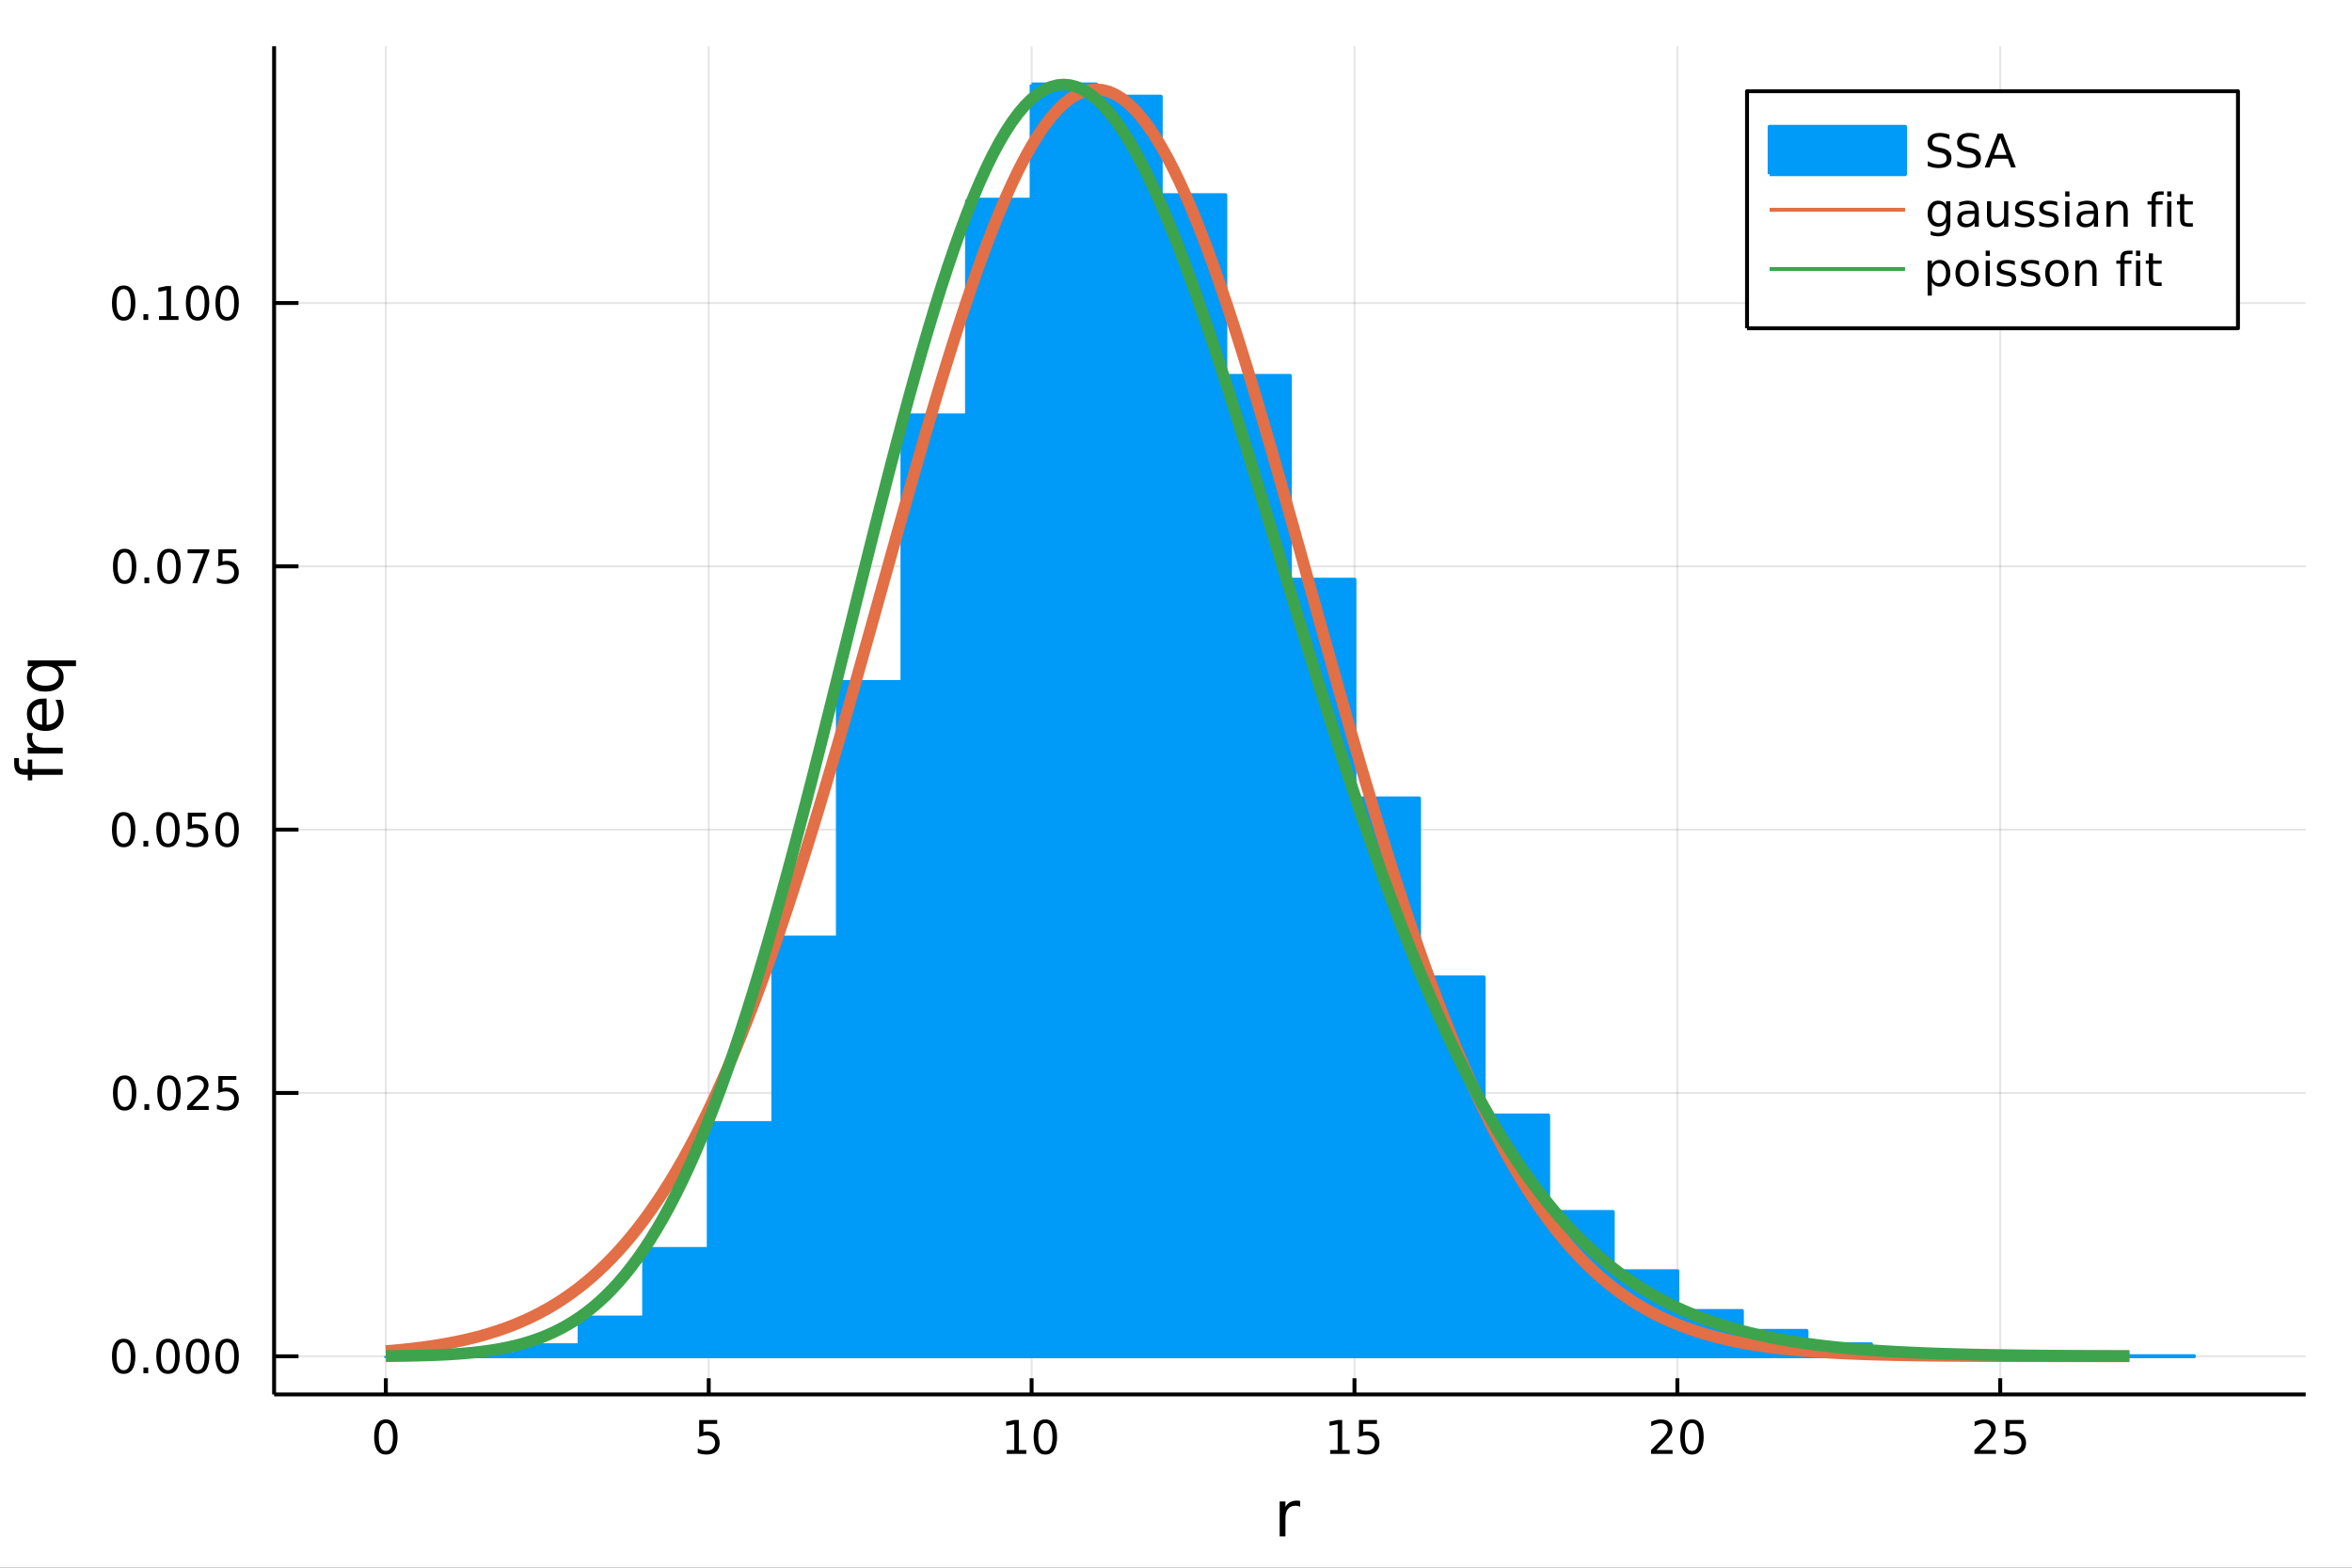 <?xml version="1.0" encoding="utf-8"?>
<svg xmlns="http://www.w3.org/2000/svg" xmlns:xlink="http://www.w3.org/1999/xlink" width="600" height="400" viewBox="0 0 2400 1600">
<rect x="0" y="0" width="2400" height="1600" fill="#333333" stroke="none"/>
<defs>
  <clipPath id="clip460">
    <rect x="0" y="0" width="2400" height="1600"/>
  </clipPath>
</defs>
<path clip-path="url(#clip460)" d="
M0 1600 L2400 1600 L2400 0 L0 0  Z
  " fill="#ffffff" fill-rule="evenodd" fill-opacity="1"/>
<defs>
  <clipPath id="clip461">
    <rect x="480" y="0" width="1681" height="1600"/>
  </clipPath>
</defs>
<path clip-path="url(#clip460)" d="
M279.704 1423.18 L2352.76 1423.18 L2352.76 47.244 L279.704 47.244  Z
  " fill="#ffffff" fill-rule="evenodd" fill-opacity="1"/>
<defs>
  <clipPath id="clip462">
    <rect x="279" y="47" width="2074" height="1377"/>
  </clipPath>
</defs>
<polyline clip-path="url(#clip462)" style="stroke:#000000; stroke-linecap:butt; stroke-linejoin:round; stroke-width:2; stroke-opacity:0.1; fill:none" points="
  393.725,1423.18 393.725,47.244 
  "/>
<polyline clip-path="url(#clip462)" style="stroke:#000000; stroke-linecap:butt; stroke-linejoin:round; stroke-width:2; stroke-opacity:0.1; fill:none" points="
  723.191,1423.18 723.191,47.244 
  "/>
<polyline clip-path="url(#clip462)" style="stroke:#000000; stroke-linecap:butt; stroke-linejoin:round; stroke-width:2; stroke-opacity:0.1; fill:none" points="
  1052.66,1423.18 1052.66,47.244 
  "/>
<polyline clip-path="url(#clip462)" style="stroke:#000000; stroke-linecap:butt; stroke-linejoin:round; stroke-width:2; stroke-opacity:0.1; fill:none" points="
  1382.12,1423.18 1382.12,47.244 
  "/>
<polyline clip-path="url(#clip462)" style="stroke:#000000; stroke-linecap:butt; stroke-linejoin:round; stroke-width:2; stroke-opacity:0.1; fill:none" points="
  1711.59,1423.18 1711.59,47.244 
  "/>
<polyline clip-path="url(#clip462)" style="stroke:#000000; stroke-linecap:butt; stroke-linejoin:round; stroke-width:2; stroke-opacity:0.1; fill:none" points="
  2041.05,1423.18 2041.05,47.244 
  "/>
<polyline clip-path="url(#clip460)" style="stroke:#000000; stroke-linecap:butt; stroke-linejoin:round; stroke-width:4; stroke-opacity:1; fill:none" points="
  279.704,1423.18 2352.76,1423.18 
  "/>
<polyline clip-path="url(#clip460)" style="stroke:#000000; stroke-linecap:butt; stroke-linejoin:round; stroke-width:4; stroke-opacity:1; fill:none" points="
  393.725,1423.18 393.725,1406.67 
  "/>
<polyline clip-path="url(#clip460)" style="stroke:#000000; stroke-linecap:butt; stroke-linejoin:round; stroke-width:4; stroke-opacity:1; fill:none" points="
  723.191,1423.18 723.191,1406.67 
  "/>
<polyline clip-path="url(#clip460)" style="stroke:#000000; stroke-linecap:butt; stroke-linejoin:round; stroke-width:4; stroke-opacity:1; fill:none" points="
  1052.66,1423.18 1052.66,1406.67 
  "/>
<polyline clip-path="url(#clip460)" style="stroke:#000000; stroke-linecap:butt; stroke-linejoin:round; stroke-width:4; stroke-opacity:1; fill:none" points="
  1382.12,1423.18 1382.12,1406.67 
  "/>
<polyline clip-path="url(#clip460)" style="stroke:#000000; stroke-linecap:butt; stroke-linejoin:round; stroke-width:4; stroke-opacity:1; fill:none" points="
  1711.59,1423.18 1711.59,1406.67 
  "/>
<polyline clip-path="url(#clip460)" style="stroke:#000000; stroke-linecap:butt; stroke-linejoin:round; stroke-width:4; stroke-opacity:1; fill:none" points="
  2041.05,1423.18 2041.05,1406.67 
  "/>
<path clip-path="url(#clip460)" d="M393.725 1452.37 Q390.114 1452.37 388.286 1455.94 Q386.48 1459.48 386.48 1466.61 Q386.48 1473.71 388.286 1477.28 Q390.114 1480.82 393.725 1480.82 Q397.36 1480.82 399.165 1477.28 Q400.994 1473.71 400.994 1466.61 Q400.994 1459.48 399.165 1455.94 Q397.36 1452.37 393.725 1452.37 M393.725 1448.67 Q399.536 1448.67 402.591 1453.27 Q405.67 1457.86 405.67 1466.61 Q405.67 1475.33 402.591 1479.94 Q399.536 1484.52 393.725 1484.52 Q387.915 1484.52 384.837 1479.94 Q381.781 1475.33 381.781 1466.61 Q381.781 1457.86 384.837 1453.27 Q387.915 1448.67 393.725 1448.67 Z" fill="#000000" fill-rule="evenodd" fill-opacity="1" /><path clip-path="url(#clip460)" d="M713.469 1449.29 L731.826 1449.29 L731.826 1453.23 L717.752 1453.23 L717.752 1461.7 Q718.77 1461.35 719.789 1461.19 Q720.807 1461 721.826 1461 Q727.613 1461 730.992 1464.18 Q734.372 1467.35 734.372 1472.76 Q734.372 1478.34 730.9 1481.44 Q727.427 1484.52 721.108 1484.52 Q718.932 1484.52 716.664 1484.15 Q714.418 1483.78 712.011 1483.04 L712.011 1478.34 Q714.094 1479.48 716.316 1480.03 Q718.539 1480.59 721.015 1480.59 Q725.02 1480.59 727.358 1478.48 Q729.696 1476.38 729.696 1472.76 Q729.696 1469.15 727.358 1467.05 Q725.02 1464.94 721.015 1464.94 Q719.14 1464.94 717.265 1465.36 Q715.414 1465.77 713.469 1466.65 L713.469 1449.29 Z" fill="#000000" fill-rule="evenodd" fill-opacity="1" /><path clip-path="url(#clip460)" d="M1027.34 1479.92 L1034.98 1479.92 L1034.98 1453.55 L1026.67 1455.22 L1026.67 1450.96 L1034.94 1449.29 L1039.61 1449.29 L1039.61 1479.92 L1047.25 1479.92 L1047.25 1483.85 L1027.34 1483.85 L1027.34 1479.92 Z" fill="#000000" fill-rule="evenodd" fill-opacity="1" /><path clip-path="url(#clip460)" d="M1066.7 1452.37 Q1063.09 1452.37 1061.26 1455.94 Q1059.45 1459.48 1059.45 1466.61 Q1059.45 1473.71 1061.26 1477.28 Q1063.09 1480.82 1066.7 1480.82 Q1070.33 1480.82 1072.14 1477.28 Q1073.96 1473.71 1073.96 1466.61 Q1073.96 1459.48 1072.14 1455.94 Q1070.33 1452.37 1066.7 1452.37 M1066.7 1448.67 Q1072.51 1448.67 1075.56 1453.27 Q1078.64 1457.86 1078.64 1466.61 Q1078.64 1475.33 1075.56 1479.94 Q1072.51 1484.52 1066.7 1484.52 Q1060.89 1484.52 1057.81 1479.94 Q1054.75 1475.33 1054.75 1466.61 Q1054.75 1457.86 1057.81 1453.27 Q1060.89 1448.67 1066.7 1448.67 Z" fill="#000000" fill-rule="evenodd" fill-opacity="1" /><path clip-path="url(#clip460)" d="M1357.31 1479.92 L1364.95 1479.92 L1364.95 1453.55 L1356.64 1455.22 L1356.64 1450.96 L1364.9 1449.29 L1369.58 1449.29 L1369.58 1479.92 L1377.22 1479.92 L1377.22 1483.85 L1357.31 1483.85 L1357.31 1479.92 Z" fill="#000000" fill-rule="evenodd" fill-opacity="1" /><path clip-path="url(#clip460)" d="M1386.71 1449.29 L1405.06 1449.29 L1405.06 1453.23 L1390.99 1453.23 L1390.99 1461.7 Q1392.01 1461.35 1393.03 1461.19 Q1394.04 1461 1395.06 1461 Q1400.85 1461 1404.23 1464.18 Q1407.61 1467.35 1407.61 1472.76 Q1407.61 1478.34 1404.14 1481.44 Q1400.66 1484.52 1394.35 1484.52 Q1392.17 1484.52 1389.9 1484.15 Q1387.66 1483.78 1385.25 1483.04 L1385.25 1478.34 Q1387.33 1479.48 1389.55 1480.03 Q1391.78 1480.59 1394.25 1480.59 Q1398.26 1480.59 1400.6 1478.48 Q1402.93 1476.38 1402.93 1472.76 Q1402.93 1469.15 1400.6 1467.05 Q1398.26 1464.94 1394.25 1464.94 Q1392.38 1464.94 1390.5 1465.36 Q1388.65 1465.77 1386.71 1466.65 L1386.71 1449.29 Z" fill="#000000" fill-rule="evenodd" fill-opacity="1" /><path clip-path="url(#clip460)" d="M1690.36 1479.92 L1706.68 1479.92 L1706.68 1483.85 L1684.74 1483.85 L1684.74 1479.92 Q1687.4 1477.16 1691.98 1472.53 Q1696.59 1467.88 1697.77 1466.54 Q1700.01 1464.01 1700.89 1462.28 Q1701.8 1460.52 1701.8 1458.83 Q1701.8 1456.07 1699.85 1454.34 Q1697.93 1452.6 1694.83 1452.6 Q1692.63 1452.6 1690.18 1453.37 Q1687.75 1454.13 1684.97 1455.68 L1684.97 1450.96 Q1687.79 1449.82 1690.25 1449.25 Q1692.7 1448.67 1694.74 1448.67 Q1700.11 1448.67 1703.3 1451.35 Q1706.5 1454.04 1706.5 1458.53 Q1706.5 1460.66 1705.69 1462.58 Q1704.9 1464.48 1702.79 1467.07 Q1702.21 1467.74 1699.11 1470.96 Q1696.01 1474.15 1690.36 1479.92 Z" fill="#000000" fill-rule="evenodd" fill-opacity="1" /><path clip-path="url(#clip460)" d="M1726.5 1452.37 Q1722.89 1452.37 1721.06 1455.94 Q1719.25 1459.48 1719.25 1466.61 Q1719.25 1473.71 1721.06 1477.28 Q1722.89 1480.82 1726.5 1480.82 Q1730.13 1480.82 1731.94 1477.28 Q1733.76 1473.71 1733.76 1466.61 Q1733.76 1459.48 1731.94 1455.94 Q1730.13 1452.37 1726.5 1452.37 M1726.5 1448.67 Q1732.31 1448.67 1735.36 1453.27 Q1738.44 1457.86 1738.44 1466.61 Q1738.44 1475.33 1735.36 1479.94 Q1732.31 1484.52 1726.5 1484.52 Q1720.69 1484.52 1717.61 1479.94 Q1714.55 1475.33 1714.55 1466.61 Q1714.55 1457.86 1717.61 1453.27 Q1720.69 1448.67 1726.5 1448.67 Z" fill="#000000" fill-rule="evenodd" fill-opacity="1" /><path clip-path="url(#clip460)" d="M2020.33 1479.92 L2036.65 1479.92 L2036.65 1483.85 L2014.7 1483.85 L2014.7 1479.92 Q2017.36 1477.16 2021.95 1472.53 Q2026.55 1467.88 2027.73 1466.54 Q2029.98 1464.01 2030.86 1462.28 Q2031.76 1460.52 2031.76 1458.83 Q2031.76 1456.07 2029.82 1454.34 Q2027.9 1452.6 2024.79 1452.6 Q2022.59 1452.6 2020.14 1453.37 Q2017.71 1454.13 2014.93 1455.68 L2014.93 1450.96 Q2017.76 1449.82 2020.21 1449.25 Q2022.66 1448.67 2024.7 1448.67 Q2030.07 1448.67 2033.27 1451.35 Q2036.46 1454.04 2036.46 1458.53 Q2036.46 1460.66 2035.65 1462.58 Q2034.86 1464.48 2032.76 1467.07 Q2032.18 1467.74 2029.08 1470.96 Q2025.97 1474.15 2020.33 1479.92 Z" fill="#000000" fill-rule="evenodd" fill-opacity="1" /><path clip-path="url(#clip460)" d="M2046.51 1449.29 L2064.86 1449.29 L2064.86 1453.23 L2050.79 1453.23 L2050.79 1461.7 Q2051.81 1461.35 2052.83 1461.19 Q2053.84 1461 2054.86 1461 Q2060.65 1461 2064.03 1464.18 Q2067.41 1467.35 2067.41 1472.76 Q2067.41 1478.34 2063.94 1481.44 Q2060.46 1484.52 2054.15 1484.52 Q2051.97 1484.52 2049.7 1484.15 Q2047.46 1483.78 2045.05 1483.04 L2045.05 1478.34 Q2047.13 1479.48 2049.35 1480.03 Q2051.58 1480.59 2054.05 1480.59 Q2058.06 1480.59 2060.4 1478.48 Q2062.73 1476.38 2062.73 1472.76 Q2062.73 1469.15 2060.4 1467.05 Q2058.06 1464.94 2054.05 1464.94 Q2052.18 1464.94 2050.3 1465.36 Q2048.45 1465.77 2046.51 1466.65 L2046.51 1449.29 Z" fill="#000000" fill-rule="evenodd" fill-opacity="1" /><path clip-path="url(#clip460)" d="M1326.67 1537.87 Q1325.68 1537.3 1324.51 1537.04 Q1323.36 1536.76 1321.96 1536.76 Q1316.99 1536.76 1314.32 1540 Q1311.68 1543.22 1311.68 1549.27 L1311.68 1568.04 L1305.79 1568.04 L1305.79 1532.4 L1311.68 1532.4 L1311.68 1537.93 Q1313.52 1534.69 1316.48 1533.13 Q1319.44 1531.54 1323.68 1531.54 Q1324.28 1531.54 1325.01 1531.63 Q1325.75 1531.7 1326.64 1531.85 L1326.67 1537.87 Z" fill="#000000" fill-rule="evenodd" fill-opacity="1" /><polyline clip-path="url(#clip462)" style="stroke:#000000; stroke-linecap:butt; stroke-linejoin:round; stroke-width:2; stroke-opacity:0.1; fill:none" points="
  279.704,1384.24 2352.76,1384.24 
  "/>
<polyline clip-path="url(#clip462)" style="stroke:#000000; stroke-linecap:butt; stroke-linejoin:round; stroke-width:2; stroke-opacity:0.1; fill:none" points="
  279.704,1115.49 2352.76,1115.49 
  "/>
<polyline clip-path="url(#clip462)" style="stroke:#000000; stroke-linecap:butt; stroke-linejoin:round; stroke-width:2; stroke-opacity:0.1; fill:none" points="
  279.704,846.751 2352.76,846.751 
  "/>
<polyline clip-path="url(#clip462)" style="stroke:#000000; stroke-linecap:butt; stroke-linejoin:round; stroke-width:2; stroke-opacity:0.1; fill:none" points="
  279.704,578.008 2352.76,578.008 
  "/>
<polyline clip-path="url(#clip462)" style="stroke:#000000; stroke-linecap:butt; stroke-linejoin:round; stroke-width:2; stroke-opacity:0.1; fill:none" points="
  279.704,309.264 2352.76,309.264 
  "/>
<polyline clip-path="url(#clip460)" style="stroke:#000000; stroke-linecap:butt; stroke-linejoin:round; stroke-width:4; stroke-opacity:1; fill:none" points="
  279.704,1423.18 279.704,47.244 
  "/>
<polyline clip-path="url(#clip460)" style="stroke:#000000; stroke-linecap:butt; stroke-linejoin:round; stroke-width:4; stroke-opacity:1; fill:none" points="
  279.704,1384.24 304.581,1384.24 
  "/>
<polyline clip-path="url(#clip460)" style="stroke:#000000; stroke-linecap:butt; stroke-linejoin:round; stroke-width:4; stroke-opacity:1; fill:none" points="
  279.704,1115.49 304.581,1115.49 
  "/>
<polyline clip-path="url(#clip460)" style="stroke:#000000; stroke-linecap:butt; stroke-linejoin:round; stroke-width:4; stroke-opacity:1; fill:none" points="
  279.704,846.751 304.581,846.751 
  "/>
<polyline clip-path="url(#clip460)" style="stroke:#000000; stroke-linecap:butt; stroke-linejoin:round; stroke-width:4; stroke-opacity:1; fill:none" points="
  279.704,578.008 304.581,578.008 
  "/>
<polyline clip-path="url(#clip460)" style="stroke:#000000; stroke-linecap:butt; stroke-linejoin:round; stroke-width:4; stroke-opacity:1; fill:none" points="
  279.704,309.264 304.581,309.264 
  "/>
<path clip-path="url(#clip460)" d="M126.205 1370.04 Q122.593 1370.04 120.765 1373.6 Q118.959 1377.14 118.959 1384.27 Q118.959 1391.38 120.765 1394.94 Q122.593 1398.49 126.205 1398.49 Q129.839 1398.49 131.644 1394.94 Q133.473 1391.38 133.473 1384.27 Q133.473 1377.14 131.644 1373.6 Q129.839 1370.04 126.205 1370.04 M126.205 1366.33 Q132.015 1366.33 135.07 1370.94 Q138.149 1375.52 138.149 1384.27 Q138.149 1393 135.07 1397.61 Q132.015 1402.19 126.205 1402.19 Q120.394 1402.19 117.316 1397.61 Q114.26 1393 114.26 1384.27 Q114.26 1375.52 117.316 1370.94 Q120.394 1366.33 126.205 1366.33 Z" fill="#000000" fill-rule="evenodd" fill-opacity="1" /><path clip-path="url(#clip460)" d="M146.366 1395.64 L151.251 1395.64 L151.251 1401.52 L146.366 1401.52 L146.366 1395.64 Z" fill="#000000" fill-rule="evenodd" fill-opacity="1" /><path clip-path="url(#clip460)" d="M171.436 1370.04 Q167.825 1370.04 165.996 1373.6 Q164.19 1377.14 164.19 1384.27 Q164.19 1391.38 165.996 1394.94 Q167.825 1398.49 171.436 1398.49 Q175.07 1398.49 176.876 1394.94 Q178.704 1391.38 178.704 1384.27 Q178.704 1377.14 176.876 1373.6 Q175.07 1370.04 171.436 1370.04 M171.436 1366.33 Q177.246 1366.33 180.301 1370.94 Q183.38 1375.52 183.38 1384.27 Q183.38 1393 180.301 1397.61 Q177.246 1402.19 171.436 1402.19 Q165.626 1402.19 162.547 1397.61 Q159.491 1393 159.491 1384.27 Q159.491 1375.52 162.547 1370.94 Q165.626 1366.33 171.436 1366.33 Z" fill="#000000" fill-rule="evenodd" fill-opacity="1" /><path clip-path="url(#clip460)" d="M201.598 1370.04 Q197.987 1370.04 196.158 1373.6 Q194.352 1377.14 194.352 1384.27 Q194.352 1391.38 196.158 1394.94 Q197.987 1398.49 201.598 1398.49 Q205.232 1398.49 207.037 1394.94 Q208.866 1391.38 208.866 1384.27 Q208.866 1377.14 207.037 1373.6 Q205.232 1370.04 201.598 1370.04 M201.598 1366.33 Q207.408 1366.33 210.463 1370.94 Q213.542 1375.52 213.542 1384.27 Q213.542 1393 210.463 1397.61 Q207.408 1402.19 201.598 1402.19 Q195.787 1402.19 192.709 1397.61 Q189.653 1393 189.653 1384.27 Q189.653 1375.52 192.709 1370.94 Q195.787 1366.33 201.598 1366.33 Z" fill="#000000" fill-rule="evenodd" fill-opacity="1" /><path clip-path="url(#clip460)" d="M231.76 1370.04 Q228.148 1370.04 226.32 1373.6 Q224.514 1377.14 224.514 1384.27 Q224.514 1391.38 226.32 1394.94 Q228.148 1398.49 231.76 1398.49 Q235.394 1398.49 237.199 1394.94 Q239.028 1391.38 239.028 1384.27 Q239.028 1377.14 237.199 1373.6 Q235.394 1370.04 231.76 1370.04 M231.76 1366.33 Q237.57 1366.33 240.625 1370.94 Q243.704 1375.52 243.704 1384.27 Q243.704 1393 240.625 1397.61 Q237.57 1402.19 231.76 1402.19 Q225.949 1402.19 222.871 1397.61 Q219.815 1393 219.815 1384.27 Q219.815 1375.52 222.871 1370.94 Q225.949 1366.33 231.76 1366.33 Z" fill="#000000" fill-rule="evenodd" fill-opacity="1" /><path clip-path="url(#clip460)" d="M127.2 1101.29 Q123.589 1101.29 121.76 1104.86 Q119.955 1108.4 119.955 1115.53 Q119.955 1122.64 121.76 1126.2 Q123.589 1129.74 127.2 1129.74 Q130.834 1129.74 132.64 1126.2 Q134.468 1122.64 134.468 1115.53 Q134.468 1108.4 132.64 1104.86 Q130.834 1101.29 127.2 1101.29 M127.2 1097.59 Q133.01 1097.59 136.066 1102.2 Q139.144 1106.78 139.144 1115.53 Q139.144 1124.26 136.066 1128.86 Q133.01 1133.45 127.2 1133.45 Q121.39 1133.45 118.311 1128.86 Q115.256 1124.26 115.256 1115.53 Q115.256 1106.78 118.311 1102.2 Q121.39 1097.59 127.2 1097.59 Z" fill="#000000" fill-rule="evenodd" fill-opacity="1" /><path clip-path="url(#clip460)" d="M147.362 1126.9 L152.246 1126.9 L152.246 1132.77 L147.362 1132.77 L147.362 1126.9 Z" fill="#000000" fill-rule="evenodd" fill-opacity="1" /><path clip-path="url(#clip460)" d="M172.431 1101.29 Q168.82 1101.29 166.991 1104.86 Q165.186 1108.4 165.186 1115.53 Q165.186 1122.64 166.991 1126.2 Q168.82 1129.74 172.431 1129.74 Q176.065 1129.74 177.871 1126.2 Q179.7 1122.64 179.7 1115.53 Q179.7 1108.4 177.871 1104.86 Q176.065 1101.29 172.431 1101.29 M172.431 1097.59 Q178.241 1097.59 181.297 1102.2 Q184.376 1106.78 184.376 1115.53 Q184.376 1124.26 181.297 1128.86 Q178.241 1133.45 172.431 1133.45 Q166.621 1133.45 163.542 1128.86 Q160.487 1124.26 160.487 1115.53 Q160.487 1106.78 163.542 1102.2 Q166.621 1097.59 172.431 1097.59 Z" fill="#000000" fill-rule="evenodd" fill-opacity="1" /><path clip-path="url(#clip460)" d="M196.621 1128.84 L212.94 1128.84 L212.94 1132.77 L190.996 1132.77 L190.996 1128.84 Q193.658 1126.08 198.241 1121.46 Q202.848 1116.8 204.028 1115.46 Q206.274 1112.94 207.153 1111.2 Q208.056 1109.44 208.056 1107.75 Q208.056 1105 206.112 1103.26 Q204.19 1101.52 201.088 1101.52 Q198.889 1101.52 196.436 1102.29 Q194.005 1103.05 191.227 1104.6 L191.227 1099.88 Q194.051 1098.75 196.505 1098.17 Q198.959 1097.59 200.996 1097.59 Q206.366 1097.59 209.561 1100.27 Q212.755 1102.96 212.755 1107.45 Q212.755 1109.58 211.945 1111.5 Q211.158 1113.4 209.051 1115.99 Q208.473 1116.66 205.371 1119.88 Q202.269 1123.08 196.621 1128.84 Z" fill="#000000" fill-rule="evenodd" fill-opacity="1" /><path clip-path="url(#clip460)" d="M222.801 1098.21 L241.158 1098.21 L241.158 1102.15 L227.084 1102.15 L227.084 1110.62 Q228.102 1110.27 229.121 1110.11 Q230.139 1109.93 231.158 1109.93 Q236.945 1109.93 240.324 1113.1 Q243.704 1116.27 243.704 1121.69 Q243.704 1127.27 240.232 1130.37 Q236.76 1133.45 230.44 1133.45 Q228.264 1133.45 225.996 1133.08 Q223.75 1132.71 221.343 1131.96 L221.343 1127.27 Q223.426 1128.4 225.648 1128.96 Q227.871 1129.51 230.347 1129.51 Q234.352 1129.51 236.69 1127.4 Q239.028 1125.3 239.028 1121.69 Q239.028 1118.08 236.69 1115.97 Q234.352 1113.86 230.347 1113.86 Q228.473 1113.86 226.598 1114.28 Q224.746 1114.7 222.801 1115.58 L222.801 1098.21 Z" fill="#000000" fill-rule="evenodd" fill-opacity="1" /><path clip-path="url(#clip460)" d="M126.205 832.55 Q122.593 832.55 120.765 836.115 Q118.959 839.656 118.959 846.786 Q118.959 853.892 120.765 857.457 Q122.593 860.999 126.205 860.999 Q129.839 860.999 131.644 857.457 Q133.473 853.892 133.473 846.786 Q133.473 839.656 131.644 836.115 Q129.839 832.55 126.205 832.55 M126.205 828.846 Q132.015 828.846 135.07 833.453 Q138.149 838.036 138.149 846.786 Q138.149 855.513 135.07 860.119 Q132.015 864.702 126.205 864.702 Q120.394 864.702 117.316 860.119 Q114.26 855.513 114.26 846.786 Q114.26 838.036 117.316 833.453 Q120.394 828.846 126.205 828.846 Z" fill="#000000" fill-rule="evenodd" fill-opacity="1" /><path clip-path="url(#clip460)" d="M146.366 858.151 L151.251 858.151 L151.251 864.031 L146.366 864.031 L146.366 858.151 Z" fill="#000000" fill-rule="evenodd" fill-opacity="1" /><path clip-path="url(#clip460)" d="M171.436 832.55 Q167.825 832.55 165.996 836.115 Q164.19 839.656 164.19 846.786 Q164.19 853.892 165.996 857.457 Q167.825 860.999 171.436 860.999 Q175.07 860.999 176.876 857.457 Q178.704 853.892 178.704 846.786 Q178.704 839.656 176.876 836.115 Q175.07 832.55 171.436 832.55 M171.436 828.846 Q177.246 828.846 180.301 833.453 Q183.38 838.036 183.38 846.786 Q183.38 855.513 180.301 860.119 Q177.246 864.702 171.436 864.702 Q165.626 864.702 162.547 860.119 Q159.491 855.513 159.491 846.786 Q159.491 838.036 162.547 833.453 Q165.626 828.846 171.436 828.846 Z" fill="#000000" fill-rule="evenodd" fill-opacity="1" /><path clip-path="url(#clip460)" d="M191.644 829.471 L210 829.471 L210 833.406 L195.926 833.406 L195.926 841.878 Q196.945 841.531 197.963 841.369 Q198.982 841.184 200 841.184 Q205.787 841.184 209.167 844.355 Q212.547 847.527 212.547 852.943 Q212.547 858.522 209.074 861.624 Q205.602 864.702 199.283 864.702 Q197.107 864.702 194.838 864.332 Q192.593 863.962 190.186 863.221 L190.186 858.522 Q192.269 859.656 194.491 860.212 Q196.713 860.767 199.19 860.767 Q203.195 860.767 205.533 858.661 Q207.871 856.554 207.871 852.943 Q207.871 849.332 205.533 847.226 Q203.195 845.119 199.19 845.119 Q197.315 845.119 195.44 845.536 Q193.588 845.952 191.644 846.832 L191.644 829.471 Z" fill="#000000" fill-rule="evenodd" fill-opacity="1" /><path clip-path="url(#clip460)" d="M231.76 832.55 Q228.148 832.55 226.32 836.115 Q224.514 839.656 224.514 846.786 Q224.514 853.892 226.32 857.457 Q228.148 860.999 231.76 860.999 Q235.394 860.999 237.199 857.457 Q239.028 853.892 239.028 846.786 Q239.028 839.656 237.199 836.115 Q235.394 832.55 231.76 832.55 M231.76 828.846 Q237.57 828.846 240.625 833.453 Q243.704 838.036 243.704 846.786 Q243.704 855.513 240.625 860.119 Q237.57 864.702 231.76 864.702 Q225.949 864.702 222.871 860.119 Q219.815 855.513 219.815 846.786 Q219.815 838.036 222.871 833.453 Q225.949 828.846 231.76 828.846 Z" fill="#000000" fill-rule="evenodd" fill-opacity="1" /><path clip-path="url(#clip460)" d="M127.2 563.806 Q123.589 563.806 121.76 567.371 Q119.955 570.913 119.955 578.042 Q119.955 585.149 121.76 588.713 Q123.589 592.255 127.2 592.255 Q130.834 592.255 132.64 588.713 Q134.468 585.149 134.468 578.042 Q134.468 570.913 132.64 567.371 Q130.834 563.806 127.2 563.806 M127.2 560.103 Q133.01 560.103 136.066 564.709 Q139.144 569.292 139.144 578.042 Q139.144 586.769 136.066 591.375 Q133.01 595.959 127.2 595.959 Q121.39 595.959 118.311 591.375 Q115.256 586.769 115.256 578.042 Q115.256 569.292 118.311 564.709 Q121.39 560.103 127.2 560.103 Z" fill="#000000" fill-rule="evenodd" fill-opacity="1" /><path clip-path="url(#clip460)" d="M147.362 589.408 L152.246 589.408 L152.246 595.288 L147.362 595.288 L147.362 589.408 Z" fill="#000000" fill-rule="evenodd" fill-opacity="1" /><path clip-path="url(#clip460)" d="M172.431 563.806 Q168.82 563.806 166.991 567.371 Q165.186 570.913 165.186 578.042 Q165.186 585.149 166.991 588.713 Q168.82 592.255 172.431 592.255 Q176.065 592.255 177.871 588.713 Q179.7 585.149 179.7 578.042 Q179.7 570.913 177.871 567.371 Q176.065 563.806 172.431 563.806 M172.431 560.103 Q178.241 560.103 181.297 564.709 Q184.376 569.292 184.376 578.042 Q184.376 586.769 181.297 591.375 Q178.241 595.959 172.431 595.959 Q166.621 595.959 163.542 591.375 Q160.487 586.769 160.487 578.042 Q160.487 569.292 163.542 564.709 Q166.621 560.103 172.431 560.103 Z" fill="#000000" fill-rule="evenodd" fill-opacity="1" /><path clip-path="url(#clip460)" d="M191.413 560.728 L213.635 560.728 L213.635 562.718 L201.088 595.288 L196.204 595.288 L208.01 564.663 L191.413 564.663 L191.413 560.728 Z" fill="#000000" fill-rule="evenodd" fill-opacity="1" /><path clip-path="url(#clip460)" d="M222.801 560.728 L241.158 560.728 L241.158 564.663 L227.084 564.663 L227.084 573.135 Q228.102 572.788 229.121 572.626 Q230.139 572.44 231.158 572.44 Q236.945 572.44 240.324 575.612 Q243.704 578.783 243.704 584.2 Q243.704 589.778 240.232 592.88 Q236.76 595.959 230.44 595.959 Q228.264 595.959 225.996 595.588 Q223.75 595.218 221.343 594.477 L221.343 589.778 Q223.426 590.913 225.648 591.468 Q227.871 592.024 230.347 592.024 Q234.352 592.024 236.69 589.917 Q239.028 587.811 239.028 584.2 Q239.028 580.589 236.69 578.482 Q234.352 576.376 230.347 576.376 Q228.473 576.376 226.598 576.792 Q224.746 577.209 222.801 578.089 L222.801 560.728 Z" fill="#000000" fill-rule="evenodd" fill-opacity="1" /><path clip-path="url(#clip460)" d="M126.205 295.063 Q122.593 295.063 120.765 298.627 Q118.959 302.169 118.959 309.299 Q118.959 316.405 120.765 319.97 Q122.593 323.512 126.205 323.512 Q129.839 323.512 131.644 319.97 Q133.473 316.405 133.473 309.299 Q133.473 302.169 131.644 298.627 Q129.839 295.063 126.205 295.063 M126.205 291.359 Q132.015 291.359 135.07 295.965 Q138.149 300.549 138.149 309.299 Q138.149 318.025 135.07 322.632 Q132.015 327.215 126.205 327.215 Q120.394 327.215 117.316 322.632 Q114.26 318.025 114.26 309.299 Q114.26 300.549 117.316 295.965 Q120.394 291.359 126.205 291.359 Z" fill="#000000" fill-rule="evenodd" fill-opacity="1" /><path clip-path="url(#clip460)" d="M146.366 320.664 L151.251 320.664 L151.251 326.544 L146.366 326.544 L146.366 320.664 Z" fill="#000000" fill-rule="evenodd" fill-opacity="1" /><path clip-path="url(#clip460)" d="M162.246 322.609 L169.885 322.609 L169.885 296.243 L161.575 297.91 L161.575 293.651 L169.839 291.984 L174.514 291.984 L174.514 322.609 L182.153 322.609 L182.153 326.544 L162.246 326.544 L162.246 322.609 Z" fill="#000000" fill-rule="evenodd" fill-opacity="1" /><path clip-path="url(#clip460)" d="M201.598 295.063 Q197.987 295.063 196.158 298.627 Q194.352 302.169 194.352 309.299 Q194.352 316.405 196.158 319.97 Q197.987 323.512 201.598 323.512 Q205.232 323.512 207.037 319.97 Q208.866 316.405 208.866 309.299 Q208.866 302.169 207.037 298.627 Q205.232 295.063 201.598 295.063 M201.598 291.359 Q207.408 291.359 210.463 295.965 Q213.542 300.549 213.542 309.299 Q213.542 318.025 210.463 322.632 Q207.408 327.215 201.598 327.215 Q195.787 327.215 192.709 322.632 Q189.653 318.025 189.653 309.299 Q189.653 300.549 192.709 295.965 Q195.787 291.359 201.598 291.359 Z" fill="#000000" fill-rule="evenodd" fill-opacity="1" /><path clip-path="url(#clip460)" d="M231.76 295.063 Q228.148 295.063 226.32 298.627 Q224.514 302.169 224.514 309.299 Q224.514 316.405 226.32 319.97 Q228.148 323.512 231.76 323.512 Q235.394 323.512 237.199 319.97 Q239.028 316.405 239.028 309.299 Q239.028 302.169 237.199 298.627 Q235.394 295.063 231.76 295.063 M231.76 291.359 Q237.57 291.359 240.625 295.965 Q243.704 300.549 243.704 309.299 Q243.704 318.025 240.625 322.632 Q237.57 327.215 231.76 327.215 Q225.949 327.215 222.871 322.632 Q219.815 318.025 219.815 309.299 Q219.815 300.549 222.871 295.965 Q225.949 291.359 231.76 291.359 Z" fill="#000000" fill-rule="evenodd" fill-opacity="1" /><path clip-path="url(#clip460)" d="M14.479 773.709 L19.349 773.709 L19.349 779.31 Q19.349 782.461 20.622 783.703 Q21.895 784.912 25.205 784.912 L28.356 784.912 L28.356 775.268 L32.908 775.268 L32.908 784.912 L64.004 784.912 L64.004 790.801 L32.908 790.801 L32.908 796.402 L28.356 796.402 L28.356 790.801 L25.874 790.801 Q19.922 790.801 17.216 788.031 Q14.479 785.262 14.479 779.247 L14.479 773.709 Z" fill="#000000" fill-rule="evenodd" fill-opacity="1" /><path clip-path="url(#clip460)" d="M33.831 748.15 Q33.258 749.137 33.003 750.315 Q32.717 751.46 32.717 752.861 Q32.717 757.826 35.963 760.5 Q39.178 763.142 45.225 763.142 L64.004 763.142 L64.004 769.03 L28.356 769.03 L28.356 763.142 L33.894 763.142 Q30.648 761.295 29.088 758.335 Q27.497 755.375 27.497 751.142 Q27.497 750.537 27.592 749.805 Q27.656 749.073 27.815 748.182 L33.831 748.15 Z" fill="#000000" fill-rule="evenodd" fill-opacity="1" /><path clip-path="url(#clip460)" d="M44.716 712.948 L47.581 712.948 L47.581 739.875 Q53.628 739.493 56.811 736.246 Q59.962 732.968 59.962 727.143 Q59.962 723.77 59.134 720.619 Q58.307 717.436 56.652 714.317 L62.19 714.317 Q63.527 717.468 64.227 720.778 Q64.927 724.088 64.927 727.494 Q64.927 736.024 59.962 741.021 Q54.997 745.986 46.53 745.986 Q37.777 745.986 32.653 741.275 Q27.497 736.533 27.497 728.512 Q27.497 721.319 32.144 717.149 Q36.759 712.948 44.716 712.948 M42.997 718.804 Q38.191 718.868 35.327 721.51 Q32.462 724.12 32.462 728.448 Q32.462 733.35 35.231 736.31 Q38 739.238 43.029 739.684 L42.997 718.804 Z" fill="#000000" fill-rule="evenodd" fill-opacity="1" /><path clip-path="url(#clip460)" d="M46.212 699.835 Q52.673 699.835 56.365 697.193 Q60.026 694.519 60.026 689.872 Q60.026 685.225 56.365 682.552 Q52.673 679.878 46.212 679.878 Q39.751 679.878 36.09 682.552 Q32.398 685.225 32.398 689.872 Q32.398 694.519 36.09 697.193 Q39.751 699.835 46.212 699.835 M58.657 679.878 Q61.84 681.724 63.399 684.557 Q64.927 687.358 64.927 691.305 Q64.927 697.766 59.771 701.84 Q54.615 705.882 46.212 705.882 Q37.809 705.882 32.653 701.84 Q27.497 697.766 27.497 691.305 Q27.497 687.358 29.056 684.557 Q30.584 681.724 33.767 679.878 L28.356 679.878 L28.356 674.022 L77.563 674.022 L77.563 679.878 L58.657 679.878 Z" fill="#000000" fill-rule="evenodd" fill-opacity="1" /><path clip-path="url(#clip462)" d="
M393.725 1384.13 L393.725 1384.24 L459.619 1384.24 L459.619 1384.13 L393.725 1384.13 L393.725 1384.13  Z
  " fill="#009af9" fill-rule="evenodd" fill-opacity="1"/>
<polyline clip-path="url(#clip462)" style="stroke:#009af9; stroke-linecap:butt; stroke-linejoin:round; stroke-width:4; stroke-opacity:1; fill:none" points="
  393.725,1384.13 393.725,1384.24 459.619,1384.24 459.619,1384.13 393.725,1384.13 
  "/>
<path clip-path="url(#clip462)" d="
M459.619 1382.09 L459.619 1384.24 L525.512 1384.24 L525.512 1382.09 L459.619 1382.09 L459.619 1382.09  Z
  " fill="#009af9" fill-rule="evenodd" fill-opacity="1"/>
<polyline clip-path="url(#clip462)" style="stroke:#009af9; stroke-linecap:butt; stroke-linejoin:round; stroke-width:4; stroke-opacity:1; fill:none" points="
  459.619,1382.09 459.619,1384.24 525.512,1384.24 525.512,1382.09 459.619,1382.09 
  "/>
<path clip-path="url(#clip462)" d="
M525.512 1372.94 L525.512 1384.24 L591.405 1384.24 L591.405 1372.94 L525.512 1372.94 L525.512 1372.94  Z
  " fill="#009af9" fill-rule="evenodd" fill-opacity="1"/>
<polyline clip-path="url(#clip462)" style="stroke:#009af9; stroke-linecap:butt; stroke-linejoin:round; stroke-width:4; stroke-opacity:1; fill:none" points="
  525.512,1372.94 525.512,1384.24 591.405,1384.24 591.405,1372.94 525.512,1372.94 
  "/>
<path clip-path="url(#clip462)" d="
M591.405 1344.64 L591.405 1384.24 L657.298 1384.24 L657.298 1344.64 L591.405 1344.64 L591.405 1344.64  Z
  " fill="#009af9" fill-rule="evenodd" fill-opacity="1"/>
<polyline clip-path="url(#clip462)" style="stroke:#009af9; stroke-linecap:butt; stroke-linejoin:round; stroke-width:4; stroke-opacity:1; fill:none" points="
  591.405,1344.64 591.405,1384.24 657.298,1384.24 657.298,1344.64 591.405,1344.64 
  "/>
<path clip-path="url(#clip462)" d="
M657.298 1274.7 L657.298 1384.24 L723.191 1384.24 L723.191 1274.7 L657.298 1274.7 L657.298 1274.7  Z
  " fill="#009af9" fill-rule="evenodd" fill-opacity="1"/>
<polyline clip-path="url(#clip462)" style="stroke:#009af9; stroke-linecap:butt; stroke-linejoin:round; stroke-width:4; stroke-opacity:1; fill:none" points="
  657.298,1274.7 657.298,1384.24 723.191,1384.24 723.191,1274.7 657.298,1274.7 
  "/>
<path clip-path="url(#clip462)" d="
M723.191 1146.21 L723.191 1384.24 L789.085 1384.24 L789.085 1146.21 L723.191 1146.21 L723.191 1146.21  Z
  " fill="#009af9" fill-rule="evenodd" fill-opacity="1"/>
<polyline clip-path="url(#clip462)" style="stroke:#009af9; stroke-linecap:butt; stroke-linejoin:round; stroke-width:4; stroke-opacity:1; fill:none" points="
  723.191,1146.21 723.191,1384.24 789.085,1384.24 789.085,1146.21 723.191,1146.21 
  "/>
<path clip-path="url(#clip462)" d="
M789.085 956.827 L789.085 1384.24 L854.978 1384.24 L854.978 956.827 L789.085 956.827 L789.085 956.827  Z
  " fill="#009af9" fill-rule="evenodd" fill-opacity="1"/>
<polyline clip-path="url(#clip462)" style="stroke:#009af9; stroke-linecap:butt; stroke-linejoin:round; stroke-width:4; stroke-opacity:1; fill:none" points="
  789.085,956.827 789.085,1384.24 854.978,1384.24 854.978,956.827 789.085,956.827 
  "/>
<path clip-path="url(#clip462)" d="
M854.978 696.097 L854.978 1384.24 L920.871 1384.24 L920.871 696.097 L854.978 696.097 L854.978 696.097  Z
  " fill="#009af9" fill-rule="evenodd" fill-opacity="1"/>
<polyline clip-path="url(#clip462)" style="stroke:#009af9; stroke-linecap:butt; stroke-linejoin:round; stroke-width:4; stroke-opacity:1; fill:none" points="
  854.978,696.097 854.978,1384.24 920.871,1384.24 920.871,696.097 854.978,696.097 
  "/>
<path clip-path="url(#clip462)" d="
M920.871 423.854 L920.871 1384.24 L986.764 1384.24 L986.764 423.854 L920.871 423.854 L920.871 423.854  Z
  " fill="#009af9" fill-rule="evenodd" fill-opacity="1"/>
<polyline clip-path="url(#clip462)" style="stroke:#009af9; stroke-linecap:butt; stroke-linejoin:round; stroke-width:4; stroke-opacity:1; fill:none" points="
  920.871,423.854 920.871,1384.24 986.764,1384.24 986.764,423.854 920.871,423.854 
  "/>
<path clip-path="url(#clip462)" d="
M986.764 203.799 L986.764 1384.24 L1052.66 1384.24 L1052.66 203.799 L986.764 203.799 L986.764 203.799  Z
  " fill="#009af9" fill-rule="evenodd" fill-opacity="1"/>
<polyline clip-path="url(#clip462)" style="stroke:#009af9; stroke-linecap:butt; stroke-linejoin:round; stroke-width:4; stroke-opacity:1; fill:none" points="
  986.764,203.799 986.764,1384.24 1052.66,1384.24 1052.66,203.799 986.764,203.799 
  "/>
<path clip-path="url(#clip462)" d="
M1052.66 86.186 L1052.66 1384.24 L1118.55 1384.24 L1118.55 86.186 L1052.66 86.186 L1052.66 86.186  Z
  " fill="#009af9" fill-rule="evenodd" fill-opacity="1"/>
<polyline clip-path="url(#clip462)" style="stroke:#009af9; stroke-linecap:butt; stroke-linejoin:round; stroke-width:4; stroke-opacity:1; fill:none" points="
  1052.66,86.186 1052.66,1384.24 1118.55,1384.24 1118.55,86.186 1052.66,86.186 
  "/>
<path clip-path="url(#clip462)" d="
M1118.55 98.668 L1118.55 1384.24 L1184.44 1384.24 L1184.44 98.668 L1118.55 98.668 L1118.55 98.668  Z
  " fill="#009af9" fill-rule="evenodd" fill-opacity="1"/>
<polyline clip-path="url(#clip462)" style="stroke:#009af9; stroke-linecap:butt; stroke-linejoin:round; stroke-width:4; stroke-opacity:1; fill:none" points="
  1118.55,98.668 1118.55,1384.24 1184.44,1384.24 1184.44,98.668 1118.55,98.668 
  "/>
<path clip-path="url(#clip462)" d="
M1184.44 199.172 L1184.44 1384.24 L1250.34 1384.24 L1250.34 199.172 L1184.44 199.172 L1184.44 199.172  Z
  " fill="#009af9" fill-rule="evenodd" fill-opacity="1"/>
<polyline clip-path="url(#clip462)" style="stroke:#009af9; stroke-linecap:butt; stroke-linejoin:round; stroke-width:4; stroke-opacity:1; fill:none" points="
  1184.44,199.172 1184.44,1384.24 1250.34,1384.24 1250.34,199.172 1184.44,199.172 
  "/>
<path clip-path="url(#clip462)" d="
M1250.34 383.609 L1250.34 1384.24 L1316.23 1384.24 L1316.23 383.609 L1250.34 383.609 L1250.34 383.609  Z
  " fill="#009af9" fill-rule="evenodd" fill-opacity="1"/>
<polyline clip-path="url(#clip462)" style="stroke:#009af9; stroke-linecap:butt; stroke-linejoin:round; stroke-width:4; stroke-opacity:1; fill:none" points="
  1250.34,383.609 1250.34,1384.24 1316.23,1384.24 1316.23,383.609 1250.34,383.609 
  "/>
<path clip-path="url(#clip462)" d="
M1316.23 591.612 L1316.23 1384.24 L1382.12 1384.24 L1382.12 591.612 L1316.23 591.612 L1316.23 591.612  Z
  " fill="#009af9" fill-rule="evenodd" fill-opacity="1"/>
<polyline clip-path="url(#clip462)" style="stroke:#009af9; stroke-linecap:butt; stroke-linejoin:round; stroke-width:4; stroke-opacity:1; fill:none" points="
  1316.23,591.612 1316.23,1384.24 1382.12,1384.24 1382.12,591.612 1316.23,591.612 
  "/>
<path clip-path="url(#clip462)" d="
M1382.12 814.894 L1382.12 1384.24 L1448.02 1384.24 L1448.02 814.894 L1382.12 814.894 L1382.12 814.894  Z
  " fill="#009af9" fill-rule="evenodd" fill-opacity="1"/>
<polyline clip-path="url(#clip462)" style="stroke:#009af9; stroke-linecap:butt; stroke-linejoin:round; stroke-width:4; stroke-opacity:1; fill:none" points="
  1382.12,814.894 1382.12,1384.24 1448.02,1384.24 1448.02,814.894 1382.12,814.894 
  "/>
<path clip-path="url(#clip462)" d="
M1448.02 997.502 L1448.02 1384.24 L1513.91 1384.24 L1513.91 997.502 L1448.02 997.502 L1448.02 997.502  Z
  " fill="#009af9" fill-rule="evenodd" fill-opacity="1"/>
<polyline clip-path="url(#clip462)" style="stroke:#009af9; stroke-linecap:butt; stroke-linejoin:round; stroke-width:4; stroke-opacity:1; fill:none" points="
  1448.02,997.502 1448.02,1384.24 1513.91,1384.24 1513.91,997.502 1448.02,997.502 
  "/>
<path clip-path="url(#clip462)" d="
M1513.91 1138.47 L1513.91 1384.24 L1579.8 1384.24 L1579.8 1138.47 L1513.91 1138.47 L1513.91 1138.47  Z
  " fill="#009af9" fill-rule="evenodd" fill-opacity="1"/>
<polyline clip-path="url(#clip462)" style="stroke:#009af9; stroke-linecap:butt; stroke-linejoin:round; stroke-width:4; stroke-opacity:1; fill:none" points="
  1513.91,1138.47 1513.91,1384.24 1579.8,1384.24 1579.8,1138.47 1513.91,1138.47 
  "/>
<path clip-path="url(#clip462)" d="
M1579.8 1236.93 L1579.8 1384.24 L1645.7 1384.24 L1645.7 1236.93 L1579.8 1236.93 L1579.8 1236.93  Z
  " fill="#009af9" fill-rule="evenodd" fill-opacity="1"/>
<polyline clip-path="url(#clip462)" style="stroke:#009af9; stroke-linecap:butt; stroke-linejoin:round; stroke-width:4; stroke-opacity:1; fill:none" points="
  1579.8,1236.93 1579.8,1384.24 1645.7,1384.24 1645.7,1236.93 1579.8,1236.93 
  "/>
<path clip-path="url(#clip462)" d="
M1645.7 1297.4 L1645.7 1384.24 L1711.59 1384.24 L1711.59 1297.4 L1645.7 1297.4 L1645.7 1297.4  Z
  " fill="#009af9" fill-rule="evenodd" fill-opacity="1"/>
<polyline clip-path="url(#clip462)" style="stroke:#009af9; stroke-linecap:butt; stroke-linejoin:round; stroke-width:4; stroke-opacity:1; fill:none" points="
  1645.7,1297.4 1645.7,1384.24 1711.59,1384.24 1711.59,1297.4 1645.7,1297.4 
  "/>
<path clip-path="url(#clip462)" d="
M1711.59 1337.97 L1711.59 1384.24 L1777.48 1384.24 L1777.48 1337.97 L1711.59 1337.97 L1711.59 1337.97  Z
  " fill="#009af9" fill-rule="evenodd" fill-opacity="1"/>
<polyline clip-path="url(#clip462)" style="stroke:#009af9; stroke-linecap:butt; stroke-linejoin:round; stroke-width:4; stroke-opacity:1; fill:none" points="
  1711.59,1337.97 1711.59,1384.24 1777.48,1384.24 1777.48,1337.97 1711.59,1337.97 
  "/>
<path clip-path="url(#clip462)" d="
M1777.48 1358.31 L1777.48 1384.24 L1843.38 1384.24 L1843.38 1358.31 L1777.48 1358.31 L1777.48 1358.31  Z
  " fill="#009af9" fill-rule="evenodd" fill-opacity="1"/>
<polyline clip-path="url(#clip462)" style="stroke:#009af9; stroke-linecap:butt; stroke-linejoin:round; stroke-width:4; stroke-opacity:1; fill:none" points="
  1777.48,1358.31 1777.48,1384.24 1843.38,1384.24 1843.38,1358.31 1777.48,1358.31 
  "/>
<path clip-path="url(#clip462)" d="
M1843.38 1371.97 L1843.38 1384.24 L1909.27 1384.24 L1909.27 1371.97 L1843.38 1371.97 L1843.38 1371.97  Z
  " fill="#009af9" fill-rule="evenodd" fill-opacity="1"/>
<polyline clip-path="url(#clip462)" style="stroke:#009af9; stroke-linecap:butt; stroke-linejoin:round; stroke-width:4; stroke-opacity:1; fill:none" points="
  1843.38,1371.97 1843.38,1384.24 1909.27,1384.24 1909.27,1371.97 1843.38,1371.97 
  "/>
<path clip-path="url(#clip462)" d="
M1909.27 1378.21 L1909.27 1384.24 L1975.16 1384.24 L1975.16 1378.21 L1909.27 1378.21 L1909.27 1378.21  Z
  " fill="#009af9" fill-rule="evenodd" fill-opacity="1"/>
<polyline clip-path="url(#clip462)" style="stroke:#009af9; stroke-linecap:butt; stroke-linejoin:round; stroke-width:4; stroke-opacity:1; fill:none" points="
  1909.27,1378.21 1909.27,1384.24 1975.16,1384.24 1975.16,1378.21 1909.27,1378.21 
  "/>
<path clip-path="url(#clip462)" d="
M1975.16 1382.09 L1975.16 1384.24 L2041.05 1384.24 L2041.05 1382.09 L1975.16 1382.09 L1975.16 1382.09  Z
  " fill="#009af9" fill-rule="evenodd" fill-opacity="1"/>
<polyline clip-path="url(#clip462)" style="stroke:#009af9; stroke-linecap:butt; stroke-linejoin:round; stroke-width:4; stroke-opacity:1; fill:none" points="
  1975.16,1382.09 1975.16,1384.24 2041.05,1384.24 2041.05,1382.09 1975.16,1382.09 
  "/>
<path clip-path="url(#clip462)" d="
M2041.05 1382.62 L2041.05 1384.24 L2106.95 1384.24 L2106.95 1382.62 L2041.05 1382.62 L2041.05 1382.62  Z
  " fill="#009af9" fill-rule="evenodd" fill-opacity="1"/>
<polyline clip-path="url(#clip462)" style="stroke:#009af9; stroke-linecap:butt; stroke-linejoin:round; stroke-width:4; stroke-opacity:1; fill:none" points="
  2041.05,1382.62 2041.05,1384.24 2106.95,1384.24 2106.95,1382.62 2041.05,1382.62 
  "/>
<path clip-path="url(#clip462)" d="
M2106.95 1383.92 L2106.95 1384.24 L2172.84 1384.24 L2172.84 1383.92 L2106.95 1383.92 L2106.95 1383.92  Z
  " fill="#009af9" fill-rule="evenodd" fill-opacity="1"/>
<polyline clip-path="url(#clip462)" style="stroke:#009af9; stroke-linecap:butt; stroke-linejoin:round; stroke-width:4; stroke-opacity:1; fill:none" points="
  2106.95,1383.92 2106.95,1384.24 2172.84,1384.24 2172.84,1383.92 2106.95,1383.92 
  "/>
<path clip-path="url(#clip462)" d="
M2172.84 1384.13 L2172.84 1384.24 L2238.73 1384.24 L2238.73 1384.13 L2172.84 1384.13 L2172.84 1384.13  Z
  " fill="#009af9" fill-rule="evenodd" fill-opacity="1"/>
<polyline clip-path="url(#clip462)" style="stroke:#009af9; stroke-linecap:butt; stroke-linejoin:round; stroke-width:4; stroke-opacity:1; fill:none" points="
  2172.84,1384.13 2172.84,1384.24 2238.73,1384.24 2238.73,1384.13 2172.84,1384.13 
  "/>
<polyline clip-path="url(#clip462)" style="stroke:#e26f46; stroke-linecap:butt; stroke-linejoin:round; stroke-width:12; stroke-opacity:1; fill:none" points="
  393.725,1378.95 400.315,1378.4 406.904,1377.8 413.493,1377.13 420.083,1376.41 426.672,1375.62 433.261,1374.77 439.851,1373.83 446.44,1372.81 453.029,1371.71 
  459.619,1370.51 466.208,1369.21 472.797,1367.81 479.387,1366.28 485.976,1364.64 492.565,1362.86 499.155,1360.94 505.744,1358.87 512.333,1356.65 518.922,1354.25 
  525.512,1351.68 532.101,1348.92 538.69,1345.97 545.28,1342.8 551.869,1339.41 558.458,1335.78 565.048,1331.91 571.637,1327.79 578.226,1323.39 584.816,1318.71 
  591.405,1313.73 597.994,1308.45 604.584,1302.84 611.173,1296.9 617.762,1290.61 624.352,1283.96 630.941,1276.93 637.53,1269.52 644.12,1261.7 650.709,1253.48 
  657.298,1244.82 663.887,1235.73 670.477,1226.18 677.066,1216.18 683.655,1205.71 690.245,1194.76 696.834,1183.31 703.423,1171.37 710.013,1158.93 716.602,1145.97 
  723.191,1132.5 729.781,1118.51 736.37,1103.99 742.959,1088.96 749.549,1073.39 756.138,1057.31 762.727,1040.7 769.317,1023.58 775.906,1005.95 782.495,987.817 
  789.085,969.193 795.674,950.089 802.263,930.519 808.852,910.498 815.442,890.042 822.031,869.172 828.62,847.908 835.21,826.273 841.799,804.294 848.388,781.996 
  854.978,759.409 861.567,736.564 868.156,713.494 874.746,690.234 881.335,666.819 887.924,643.289 894.514,619.681 901.103,596.039 907.692,572.404 914.282,548.82 
  920.871,525.332 927.46,501.986 934.049,478.829 940.639,455.908 947.228,433.272 953.817,410.97 960.407,389.049 966.996,367.56 973.585,346.55 980.175,326.068 
  986.764,306.163 993.353,286.881 999.943,268.269 1006.53,250.373 1013.12,233.237 1019.71,216.904 1026.3,201.414 1032.89,186.808 1039.48,173.124 1046.07,160.395 
  1052.66,148.657 1059.25,137.94 1065.84,128.272 1072.43,119.68 1079.01,112.185 1085.6,105.809 1092.19,100.568 1098.78,96.478 1105.37,93.547 1111.96,91.786 
  1118.55,91.199 1125.14,91.786 1131.73,93.547 1138.32,96.478 1144.91,100.568 1151.5,105.809 1158.09,112.185 1164.68,119.68 1171.26,128.272 1177.85,137.94 
  1184.44,148.657 1191.03,160.395 1197.62,173.124 1204.21,186.808 1210.8,201.414 1217.39,216.904 1223.98,233.237 1230.57,250.373 1237.16,268.269 1243.75,286.881 
  1250.34,306.163 1256.93,326.068 1263.52,346.55 1270.1,367.56 1276.69,389.049 1283.28,410.97 1289.87,433.272 1296.46,455.908 1303.05,478.829 1309.64,501.986 
  1316.23,525.332 1322.82,548.82 1329.41,572.404 1336,596.039 1342.59,619.681 1349.18,643.289 1355.77,666.819 1362.36,690.234 1368.94,713.494 1375.53,736.564 
  1382.12,759.409 1388.71,781.996 1395.3,804.294 1401.89,826.273 1408.48,847.908 1415.07,869.172 1421.66,890.042 1428.25,910.498 1434.84,930.519 1441.43,950.089 
  1448.02,969.193 1454.61,987.817 1461.19,1005.95 1467.78,1023.58 1474.37,1040.7 1480.96,1057.31 1487.55,1073.39 1494.14,1088.96 1500.73,1103.99 1507.32,1118.51 
  1513.91,1132.5 1520.5,1145.97 1527.09,1158.93 1533.68,1171.37 1540.27,1183.31 1546.86,1194.76 1553.45,1205.71 1560.03,1216.18 1566.62,1226.18 1573.21,1235.73 
  1579.8,1244.82 1586.39,1253.48 1592.98,1261.7 1599.57,1269.52 1606.16,1276.93 1612.75,1283.96 1619.34,1290.61 1625.93,1296.9 1632.52,1302.84 1639.11,1308.45 
  1645.7,1313.73 1652.29,1318.71 1658.87,1323.39 1665.46,1327.79 1672.05,1331.91 1678.64,1335.78 1685.23,1339.41 1691.82,1342.8 1698.41,1345.97 1705,1348.92 
  1711.59,1351.68 1718.18,1354.25 1724.77,1356.65 1731.36,1358.87 1737.95,1360.94 1744.54,1362.86 1751.12,1364.64 1757.71,1366.28 1764.3,1367.81 1770.89,1369.21 
  1777.48,1370.51 1784.07,1371.71 1790.66,1372.81 1797.25,1373.83 1803.84,1374.77 1810.43,1375.62 1817.02,1376.41 1823.61,1377.13 1830.2,1377.8 1836.79,1378.4 
  1843.38,1378.95 1849.96,1379.46 1856.55,1379.92 1863.14,1380.34 1869.73,1380.72 1876.32,1381.07 1882.91,1381.39 1889.5,1381.67 1896.09,1381.93 1902.68,1382.17 
  1909.27,1382.38 1915.86,1382.57 1922.45,1382.75 1929.04,1382.9 1935.63,1383.05 1942.22,1383.17 1948.8,1383.29 1955.39,1383.39 1961.98,1383.48 1968.57,1383.57 
  1975.16,1383.64 1981.75,1383.71 1988.34,1383.77 1994.93,1383.82 2001.52,1383.87 2008.11,1383.91 2014.7,1383.95 2021.29,1383.98 2027.88,1384.01 2034.47,1384.04 
  2041.05,1384.06 2047.64,1384.08 2054.23,1384.1 2060.82,1384.12 2067.41,1384.13 2074,1384.15 2080.59,1384.16 2087.18,1384.17 2093.77,1384.18 2100.36,1384.18 
  2106.95,1384.19 2113.54,1384.2 2120.13,1384.2 2126.72,1384.21 2133.31,1384.21 2139.89,1384.21 2146.48,1384.22 2153.07,1384.22 2159.66,1384.22 2166.25,1384.23 
  2172.84,1384.23 
  "/>
<polyline clip-path="url(#clip462)" style="stroke:#3da44d; stroke-linecap:butt; stroke-linejoin:round; stroke-width:12; stroke-opacity:1; fill:none" points="
  393.725,1384.06 400.315,1384 406.904,1383.92 413.493,1383.83 420.083,1383.71 426.672,1383.57 433.261,1383.39 439.851,1383.18 446.44,1382.93 453.029,1382.62 
  459.619,1382.26 466.208,1381.84 472.797,1381.34 479.387,1380.76 485.976,1380.09 492.565,1379.31 499.155,1378.42 505.744,1377.39 512.333,1376.22 518.922,1374.88 
  525.512,1373.38 532.101,1371.67 538.69,1369.76 545.28,1367.62 551.869,1365.22 558.458,1362.56 565.048,1359.6 571.637,1356.33 578.226,1352.72 584.816,1348.76 
  591.405,1344.41 597.994,1339.66 604.584,1334.47 611.173,1328.83 617.762,1322.72 624.352,1316.1 630.941,1308.96 637.53,1301.27 644.12,1293.01 650.709,1284.17 
  657.298,1274.71 663.887,1264.63 670.477,1253.9 677.066,1242.5 683.655,1230.44 690.245,1217.68 696.834,1204.22 703.423,1190.06 710.013,1175.18 716.602,1159.59 
  723.191,1143.28 729.781,1126.25 736.37,1108.52 742.959,1090.07 749.549,1070.94 756.138,1051.12 762.727,1030.64 769.317,1009.51 775.906,987.755 782.495,965.404 
  789.085,942.482 795.674,919.021 802.263,895.054 808.852,870.618 815.442,845.752 822.031,820.499 828.62,794.902 835.21,769.01 841.799,742.869 848.388,716.532 
  854.978,690.05 861.567,663.479 868.156,636.873 874.746,610.289 881.335,583.786 887.924,557.42 894.514,531.252 901.103,505.34 907.692,479.743 914.282,454.52 
  920.871,429.73 927.46,405.429 934.049,381.675 940.639,358.523 947.228,336.027 953.817,314.239 960.407,293.209 966.996,272.988 973.585,253.619 980.175,235.149 
  986.764,217.617 993.353,201.063 999.943,185.521 1006.53,171.027 1013.12,157.608 1019.71,145.291 1026.3,134.101 1032.89,124.057 1039.48,115.176 1046.07,107.472 
  1052.66,100.955 1059.25,95.631 1065.84,91.504 1072.43,88.575 1079.01,86.841 1085.6,86.294 1092.19,86.926 1098.78,88.725 1105.37,91.675 1111.96,95.759 
  1118.55,100.955 1125.14,107.24 1131.73,114.589 1138.32,122.973 1144.91,132.363 1151.5,142.726 1158.09,154.028 1164.68,166.234 1171.26,179.307 1177.85,193.207 
  1184.44,207.895 1191.03,223.331 1197.62,239.473 1204.21,256.278 1210.8,273.704 1217.39,291.708 1223.98,310.246 1230.57,329.274 1237.16,348.75 1243.75,368.63 
  1250.34,388.871 1256.93,409.43 1263.52,430.267 1270.1,451.339 1276.69,472.606 1283.28,494.028 1289.87,515.568 1296.46,537.187 1303.05,558.849 1309.64,580.519 
  1316.23,602.164 1322.82,623.75 1329.41,645.246 1336,666.623 1342.59,687.852 1349.18,708.906 1355.77,729.76 1362.36,750.39 1368.94,770.773 1375.53,790.889 
  1382.12,810.717 1388.71,830.24 1395.3,849.441 1401.89,868.306 1408.48,886.82 1415.07,904.971 1421.66,922.748 1428.25,940.141 1434.84,957.142 1441.43,973.745 
  1448.02,989.942 1454.61,1005.73 1461.19,1021.1 1467.78,1036.06 1474.37,1050.6 1480.96,1064.73 1487.55,1078.43 1494.14,1091.72 1500.73,1104.59 1507.32,1117.05 
  1513.91,1129.11 1520.5,1140.75 1527.09,1152 1533.68,1162.86 1540.27,1173.32 1546.86,1183.4 1553.45,1193.11 1560.03,1202.45 1566.62,1211.42 1573.21,1220.05 
  1579.8,1228.32 1586.39,1236.26 1592.98,1243.88 1599.57,1251.17 1606.16,1258.15 1612.75,1264.82 1619.34,1271.2 1625.93,1277.3 1632.52,1283.12 1639.11,1288.68 
  1645.7,1293.97 1652.29,1299.02 1658.87,1303.82 1665.46,1308.39 1672.05,1312.74 1678.64,1316.88 1685.23,1320.8 1691.82,1324.53 1698.41,1328.06 1705,1331.42 
  1711.59,1334.59 1718.18,1337.6 1724.77,1340.45 1731.36,1343.14 1737.95,1345.69 1744.54,1348.09 1751.12,1350.36 1757.71,1352.51 1764.3,1354.53 1770.89,1356.44 
  1777.48,1358.23 1784.07,1359.92 1790.66,1361.52 1797.25,1363.01 1803.84,1364.42 1810.43,1365.74 1817.02,1366.99 1823.61,1368.15 1830.2,1369.25 1836.79,1370.27 
  1843.38,1371.24 1849.96,1372.14 1856.55,1372.98 1863.14,1373.77 1869.73,1374.51 1876.32,1375.2 1882.91,1375.84 1889.5,1376.44 1896.09,1377.01 1902.68,1377.53 
  1909.27,1378.02 1915.86,1378.48 1922.45,1378.9 1929.04,1379.3 1935.63,1379.66 1942.22,1380.01 1948.8,1380.32 1955.39,1380.62 1961.98,1380.9 1968.57,1381.15 
  1975.16,1381.39 1981.75,1381.61 1988.34,1381.81 1994.93,1382 2001.52,1382.18 2008.11,1382.34 2014.7,1382.49 2021.29,1382.63 2027.88,1382.76 2034.47,1382.87 
  2041.05,1382.98 2047.64,1383.09 2054.23,1383.18 2060.82,1383.27 2067.41,1383.35 2074,1383.42 2080.59,1383.49 2087.18,1383.55 2093.77,1383.61 2100.36,1383.66 
  2106.95,1383.71 2113.54,1383.75 2120.13,1383.79 2126.72,1383.83 2133.31,1383.87 2139.89,1383.9 2146.48,1383.93 2153.07,1383.95 2159.66,1383.98 2166.25,1384 
  2172.84,1384.02 
  "/>
<path clip-path="url(#clip460)" d="
M1782.69 335.029 L2283.65 335.029 L2283.65 93.109 L1782.69 93.109  Z
  " fill="#ffffff" fill-rule="evenodd" fill-opacity="1"/>
<polyline clip-path="url(#clip460)" style="stroke:#000000; stroke-linecap:butt; stroke-linejoin:round; stroke-width:4; stroke-opacity:1; fill:none" points="
  1782.69,335.029 2283.65,335.029 2283.65,93.109 1782.69,93.109 1782.69,335.029 
  "/>
<path clip-path="url(#clip460)" d="
M1805.73 177.781 L1943.93 177.781 L1943.93 129.397 L1805.73 129.397 L1805.73 177.781  Z
  " fill="#009af9" fill-rule="evenodd" fill-opacity="1"/>
<polyline clip-path="url(#clip460)" style="stroke:#009af9; stroke-linecap:butt; stroke-linejoin:round; stroke-width:4; stroke-opacity:1; fill:none" points="
  1805.73,177.781 1943.93,177.781 1943.93,129.397 1805.73,129.397 1805.73,177.781 
  "/>
<path clip-path="url(#clip460)" d="M1989.21 137.443 L1989.21 142.003 Q1986.55 140.73 1984.18 140.105 Q1981.82 139.48 1979.62 139.48 Q1975.81 139.48 1973.72 140.961 Q1971.66 142.443 1971.66 145.174 Q1971.66 147.466 1973.03 148.647 Q1974.42 149.804 1978.26 150.522 L1981.08 151.1 Q1986.31 152.096 1988.79 154.619 Q1991.29 157.119 1991.29 161.332 Q1991.29 166.355 1987.91 168.947 Q1984.56 171.54 1978.05 171.54 Q1975.6 171.54 1972.82 170.984 Q1970.06 170.429 1967.1 169.341 L1967.1 164.526 Q1969.95 166.123 1972.68 166.933 Q1975.41 167.744 1978.05 167.744 Q1982.06 167.744 1984.23 166.17 Q1986.41 164.596 1986.41 161.679 Q1986.41 159.133 1984.83 157.697 Q1983.28 156.262 1979.72 155.545 L1976.87 154.989 Q1971.64 153.947 1969.3 151.725 Q1966.96 149.503 1966.96 145.545 Q1966.96 140.961 1970.18 138.322 Q1973.42 135.684 1979.09 135.684 Q1981.52 135.684 1984.05 136.123 Q1986.57 136.563 1989.21 137.443 Z" fill="#000000" fill-rule="evenodd" fill-opacity="1" /><path clip-path="url(#clip460)" d="M2019.3 137.443 L2019.3 142.003 Q2016.64 140.73 2014.28 140.105 Q2011.92 139.48 2009.72 139.48 Q2005.9 139.48 2003.81 140.961 Q2001.75 142.443 2001.75 145.174 Q2001.75 147.466 2003.12 148.647 Q2004.51 149.804 2008.35 150.522 L2011.18 151.1 Q2016.41 152.096 2018.88 154.619 Q2021.38 157.119 2021.38 161.332 Q2021.38 166.355 2018 168.947 Q2014.65 171.54 2008.14 171.54 Q2005.69 171.54 2002.91 170.984 Q2000.16 170.429 1997.19 169.341 L1997.19 164.526 Q2000.04 166.123 2002.77 166.933 Q2005.5 167.744 2008.14 167.744 Q2012.15 167.744 2014.32 166.17 Q2016.5 164.596 2016.5 161.679 Q2016.5 159.133 2014.93 157.697 Q2013.37 156.262 2009.81 155.545 L2006.96 154.989 Q2001.73 153.947 1999.39 151.725 Q1997.06 149.503 1997.06 145.545 Q1997.06 140.961 2000.27 138.322 Q2003.51 135.684 2009.18 135.684 Q2011.62 135.684 2014.14 136.123 Q2016.66 136.563 2019.3 137.443 Z" fill="#000000" fill-rule="evenodd" fill-opacity="1" /><path clip-path="url(#clip460)" d="M2041.11 140.915 L2034.76 158.114 L2047.47 158.114 L2041.11 140.915 M2038.47 136.309 L2043.77 136.309 L2056.94 170.869 L2052.08 170.869 L2048.93 162.003 L2033.35 162.003 L2030.2 170.869 L2025.27 170.869 L2038.47 136.309 Z" fill="#000000" fill-rule="evenodd" fill-opacity="1" /><polyline clip-path="url(#clip460)" style="stroke:#e26f46; stroke-linecap:butt; stroke-linejoin:round; stroke-width:4; stroke-opacity:1; fill:none" points="
  1805.73,214.069 1943.93,214.069 
  "/>
<path clip-path="url(#clip460)" d="M1985.87 218.085 Q1985.87 213.455 1983.95 210.909 Q1982.06 208.363 1978.61 208.363 Q1975.18 208.363 1973.26 210.909 Q1971.36 213.455 1971.36 218.085 Q1971.36 222.691 1973.26 225.238 Q1975.18 227.784 1978.61 227.784 Q1982.06 227.784 1983.95 225.238 Q1985.87 222.691 1985.87 218.085 M1990.13 228.131 Q1990.13 234.751 1987.19 237.969 Q1984.25 241.21 1978.19 241.21 Q1975.94 241.21 1973.95 240.862 Q1971.96 240.538 1970.09 239.844 L1970.09 235.7 Q1971.96 236.719 1973.79 237.205 Q1975.62 237.691 1977.52 237.691 Q1981.71 237.691 1983.79 235.492 Q1985.87 233.316 1985.87 228.895 L1985.87 226.788 Q1984.56 229.08 1982.5 230.214 Q1980.43 231.349 1977.56 231.349 Q1972.8 231.349 1969.88 227.714 Q1966.96 224.08 1966.96 218.085 Q1966.96 212.066 1969.88 208.432 Q1972.8 204.798 1977.56 204.798 Q1980.43 204.798 1982.5 205.932 Q1984.56 207.066 1985.87 209.358 L1985.87 205.423 L1990.13 205.423 L1990.13 228.131 Z" fill="#000000" fill-rule="evenodd" fill-opacity="1" /><path clip-path="url(#clip460)" d="M2010.69 218.316 Q2005.53 218.316 2003.54 219.497 Q2001.55 220.677 2001.55 223.525 Q2001.55 225.793 2003.03 227.136 Q2004.53 228.455 2007.1 228.455 Q2010.64 228.455 2012.77 225.955 Q2014.93 223.432 2014.93 219.265 L2014.93 218.316 L2010.69 218.316 M2019.18 216.557 L2019.18 231.349 L2014.93 231.349 L2014.93 227.413 Q2013.47 229.775 2011.29 230.909 Q2009.12 232.02 2005.97 232.02 Q2001.99 232.02 1999.62 229.798 Q1997.29 227.552 1997.29 223.802 Q1997.29 219.427 2000.2 217.205 Q2003.14 214.983 2008.95 214.983 L2014.93 214.983 L2014.93 214.566 Q2014.93 211.627 2012.98 210.029 Q2011.06 208.409 2007.56 208.409 Q2005.34 208.409 2003.24 208.941 Q2001.13 209.474 1999.18 210.539 L1999.18 206.603 Q2001.52 205.701 2003.72 205.261 Q2005.92 204.798 2008 204.798 Q2013.63 204.798 2016.41 207.714 Q2019.18 210.631 2019.18 216.557 Z" fill="#000000" fill-rule="evenodd" fill-opacity="1" /><path clip-path="url(#clip460)" d="M2027.52 221.117 L2027.52 205.423 L2031.78 205.423 L2031.78 220.955 Q2031.78 224.636 2033.21 226.488 Q2034.65 228.316 2037.52 228.316 Q2040.97 228.316 2042.96 226.117 Q2044.97 223.918 2044.97 220.122 L2044.97 205.423 L2049.23 205.423 L2049.23 231.349 L2044.97 231.349 L2044.97 227.367 Q2043.42 229.728 2041.36 230.886 Q2039.32 232.02 2036.62 232.02 Q2032.15 232.02 2029.83 229.242 Q2027.52 226.464 2027.52 221.117 M2038.24 204.798 L2038.24 204.798 Z" fill="#000000" fill-rule="evenodd" fill-opacity="1" /><path clip-path="url(#clip460)" d="M2074.53 206.187 L2074.53 210.214 Q2072.73 209.289 2070.78 208.826 Q2068.84 208.363 2066.75 208.363 Q2063.58 208.363 2061.99 209.335 Q2060.41 210.307 2060.41 212.251 Q2060.41 213.733 2061.55 214.589 Q2062.68 215.423 2066.11 216.187 L2067.56 216.511 Q2072.1 217.483 2074 219.265 Q2075.92 221.025 2075.92 224.196 Q2075.92 227.807 2073.05 229.913 Q2070.2 232.02 2065.2 232.02 Q2063.12 232.02 2060.85 231.603 Q2058.61 231.21 2056.11 230.4 L2056.11 226.001 Q2058.47 227.228 2060.76 227.853 Q2063.05 228.455 2065.3 228.455 Q2068.3 228.455 2069.93 227.437 Q2071.55 226.395 2071.55 224.52 Q2071.55 222.784 2070.37 221.858 Q2069.21 220.932 2065.25 220.076 L2063.77 219.728 Q2059.81 218.895 2058.05 217.182 Q2056.29 215.446 2056.29 212.437 Q2056.29 208.779 2058.88 206.789 Q2061.48 204.798 2066.24 204.798 Q2068.61 204.798 2070.69 205.145 Q2072.77 205.492 2074.53 206.187 Z" fill="#000000" fill-rule="evenodd" fill-opacity="1" /><path clip-path="url(#clip460)" d="M2099.23 206.187 L2099.23 210.214 Q2097.43 209.289 2095.48 208.826 Q2093.54 208.363 2091.45 208.363 Q2088.28 208.363 2086.68 209.335 Q2085.11 210.307 2085.11 212.251 Q2085.11 213.733 2086.24 214.589 Q2087.38 215.423 2090.8 216.187 L2092.26 216.511 Q2096.8 217.483 2098.7 219.265 Q2100.62 221.025 2100.62 224.196 Q2100.62 227.807 2097.75 229.913 Q2094.9 232.02 2089.9 232.02 Q2087.82 232.02 2085.55 231.603 Q2083.3 231.21 2080.8 230.4 L2080.8 226.001 Q2083.17 227.228 2085.46 227.853 Q2087.75 228.455 2089.99 228.455 Q2093 228.455 2094.62 227.437 Q2096.24 226.395 2096.24 224.52 Q2096.24 222.784 2095.06 221.858 Q2093.91 220.932 2089.95 220.076 L2088.47 219.728 Q2084.51 218.895 2082.75 217.182 Q2080.99 215.446 2080.99 212.437 Q2080.99 208.779 2083.58 206.789 Q2086.18 204.798 2090.94 204.798 Q2093.3 204.798 2095.39 205.145 Q2097.47 205.492 2099.23 206.187 Z" fill="#000000" fill-rule="evenodd" fill-opacity="1" /><path clip-path="url(#clip460)" d="M2107.4 205.423 L2111.66 205.423 L2111.66 231.349 L2107.4 231.349 L2107.4 205.423 M2107.4 195.33 L2111.66 195.33 L2111.66 200.724 L2107.4 200.724 L2107.4 195.33 Z" fill="#000000" fill-rule="evenodd" fill-opacity="1" /><path clip-path="url(#clip460)" d="M2132.36 218.316 Q2127.19 218.316 2125.2 219.497 Q2123.21 220.677 2123.21 223.525 Q2123.21 225.793 2124.69 227.136 Q2126.2 228.455 2128.77 228.455 Q2132.31 228.455 2134.44 225.955 Q2136.59 223.432 2136.59 219.265 L2136.59 218.316 L2132.36 218.316 M2140.85 216.557 L2140.85 231.349 L2136.59 231.349 L2136.59 227.413 Q2135.13 229.775 2132.96 230.909 Q2130.78 232.02 2127.63 232.02 Q2123.65 232.02 2121.29 229.798 Q2118.95 227.552 2118.95 223.802 Q2118.95 219.427 2121.87 217.205 Q2124.81 214.983 2130.62 214.983 L2136.59 214.983 L2136.59 214.566 Q2136.59 211.627 2134.65 210.029 Q2132.73 208.409 2129.23 208.409 Q2127.01 208.409 2124.9 208.941 Q2122.8 209.474 2120.85 210.539 L2120.85 206.603 Q2123.19 205.701 2125.39 205.261 Q2127.59 204.798 2129.67 204.798 Q2135.3 204.798 2138.07 207.714 Q2140.85 210.631 2140.85 216.557 Z" fill="#000000" fill-rule="evenodd" fill-opacity="1" /><path clip-path="url(#clip460)" d="M2171.17 215.701 L2171.17 231.349 L2166.92 231.349 L2166.92 215.839 Q2166.92 212.159 2165.48 210.33 Q2164.05 208.502 2161.17 208.502 Q2157.73 208.502 2155.73 210.701 Q2153.74 212.9 2153.74 216.696 L2153.74 231.349 L2149.46 231.349 L2149.46 205.423 L2153.74 205.423 L2153.74 209.451 Q2155.27 207.113 2157.33 205.955 Q2159.42 204.798 2162.12 204.798 Q2166.59 204.798 2168.88 207.576 Q2171.17 210.33 2171.17 215.701 Z" fill="#000000" fill-rule="evenodd" fill-opacity="1" /><path clip-path="url(#clip460)" d="M2207.86 195.33 L2207.86 198.872 L2203.79 198.872 Q2201.5 198.872 2200.6 199.798 Q2199.72 200.724 2199.72 203.131 L2199.72 205.423 L2206.73 205.423 L2206.73 208.733 L2199.72 208.733 L2199.72 231.349 L2195.43 231.349 L2195.43 208.733 L2191.36 208.733 L2191.36 205.423 L2195.43 205.423 L2195.43 203.617 Q2195.43 199.289 2197.45 197.321 Q2199.46 195.33 2203.84 195.33 L2207.86 195.33 Z" fill="#000000" fill-rule="evenodd" fill-opacity="1" /><path clip-path="url(#clip460)" d="M2211.43 205.423 L2215.69 205.423 L2215.69 231.349 L2211.43 231.349 L2211.43 205.423 M2211.43 195.33 L2215.69 195.33 L2215.69 200.724 L2211.43 200.724 L2211.43 195.33 Z" fill="#000000" fill-rule="evenodd" fill-opacity="1" /><path clip-path="url(#clip460)" d="M2228.81 198.062 L2228.81 205.423 L2237.59 205.423 L2237.59 208.733 L2228.81 208.733 L2228.81 222.807 Q2228.81 225.978 2229.67 226.881 Q2230.55 227.784 2233.21 227.784 L2237.59 227.784 L2237.59 231.349 L2233.21 231.349 Q2228.28 231.349 2226.41 229.52 Q2224.53 227.668 2224.53 222.807 L2224.53 208.733 L2221.41 208.733 L2221.41 205.423 L2224.53 205.423 L2224.53 198.062 L2228.81 198.062 Z" fill="#000000" fill-rule="evenodd" fill-opacity="1" /><polyline clip-path="url(#clip460)" style="stroke:#3da44d; stroke-linecap:butt; stroke-linejoin:round; stroke-width:4; stroke-opacity:1; fill:none" points="
  1805.73,274.549 1943.93,274.549 
  "/>
<path clip-path="url(#clip460)" d="M1971.25 287.94 L1971.25 301.69 L1966.96 301.69 L1966.96 265.903 L1971.25 265.903 L1971.25 269.838 Q1972.59 267.523 1974.62 266.412 Q1976.68 265.278 1979.53 265.278 Q1984.25 265.278 1987.19 269.028 Q1990.16 272.778 1990.16 278.889 Q1990.16 285 1987.19 288.75 Q1984.25 292.5 1979.53 292.5 Q1976.68 292.5 1974.62 291.389 Q1972.59 290.255 1971.25 287.94 M1985.74 278.889 Q1985.74 274.19 1983.79 271.528 Q1981.87 268.843 1978.49 268.843 Q1975.11 268.843 1973.17 271.528 Q1971.25 274.19 1971.25 278.889 Q1971.25 283.588 1973.17 286.273 Q1975.11 288.935 1978.49 288.935 Q1981.87 288.935 1983.79 286.273 Q1985.74 283.588 1985.74 278.889 Z" fill="#000000" fill-rule="evenodd" fill-opacity="1" /><path clip-path="url(#clip460)" d="M2007.26 268.889 Q2003.84 268.889 2001.85 271.574 Q1999.86 274.236 1999.86 278.889 Q1999.86 283.542 2001.82 286.227 Q2003.81 288.889 2007.26 288.889 Q2010.67 288.889 2012.66 286.204 Q2014.65 283.518 2014.65 278.889 Q2014.65 274.282 2012.66 271.597 Q2010.67 268.889 2007.26 268.889 M2007.26 265.278 Q2012.82 265.278 2015.99 268.889 Q2019.16 272.5 2019.16 278.889 Q2019.16 285.255 2015.99 288.889 Q2012.82 292.5 2007.26 292.5 Q2001.68 292.5 1998.51 288.889 Q1995.37 285.255 1995.37 278.889 Q1995.37 272.5 1998.51 268.889 Q2001.68 265.278 2007.26 265.278 Z" fill="#000000" fill-rule="evenodd" fill-opacity="1" /><path clip-path="url(#clip460)" d="M2026.22 265.903 L2030.48 265.903 L2030.48 291.829 L2026.22 291.829 L2026.22 265.903 M2026.22 255.81 L2030.48 255.81 L2030.48 261.204 L2026.22 261.204 L2026.22 255.81 Z" fill="#000000" fill-rule="evenodd" fill-opacity="1" /><path clip-path="url(#clip460)" d="M2055.92 266.667 L2055.92 270.694 Q2054.12 269.769 2052.17 269.306 Q2050.23 268.843 2048.14 268.843 Q2044.97 268.843 2043.37 269.815 Q2041.8 270.787 2041.8 272.731 Q2041.8 274.213 2042.93 275.069 Q2044.07 275.903 2047.49 276.667 L2048.95 276.991 Q2053.49 277.963 2055.39 279.745 Q2057.31 281.505 2057.31 284.676 Q2057.31 288.287 2054.44 290.393 Q2051.59 292.5 2046.59 292.5 Q2044.51 292.5 2042.24 292.083 Q2039.99 291.69 2037.49 290.88 L2037.49 286.481 Q2039.86 287.708 2042.15 288.333 Q2044.44 288.935 2046.68 288.935 Q2049.69 288.935 2051.31 287.917 Q2052.93 286.875 2052.93 285 Q2052.93 283.264 2051.75 282.338 Q2050.6 281.412 2046.64 280.556 L2045.16 280.208 Q2041.2 279.375 2039.44 277.662 Q2037.68 275.926 2037.68 272.917 Q2037.68 269.259 2040.27 267.269 Q2042.87 265.278 2047.63 265.278 Q2049.99 265.278 2052.08 265.625 Q2054.16 265.972 2055.92 266.667 Z" fill="#000000" fill-rule="evenodd" fill-opacity="1" /><path clip-path="url(#clip460)" d="M2080.62 266.667 L2080.62 270.694 Q2078.81 269.769 2076.87 269.306 Q2074.93 268.843 2072.84 268.843 Q2069.67 268.843 2068.07 269.815 Q2066.5 270.787 2066.5 272.731 Q2066.5 274.213 2067.63 275.069 Q2068.77 275.903 2072.19 276.667 L2073.65 276.991 Q2078.19 277.963 2080.09 279.745 Q2082.01 281.505 2082.01 284.676 Q2082.01 288.287 2079.14 290.393 Q2076.29 292.5 2071.29 292.5 Q2069.21 292.5 2066.94 292.083 Q2064.69 291.69 2062.19 290.88 L2062.19 286.481 Q2064.55 287.708 2066.85 288.333 Q2069.14 288.935 2071.38 288.935 Q2074.39 288.935 2076.01 287.917 Q2077.63 286.875 2077.63 285 Q2077.63 283.264 2076.45 282.338 Q2075.3 281.412 2071.34 280.556 L2069.86 280.208 Q2065.9 279.375 2064.14 277.662 Q2062.38 275.926 2062.38 272.917 Q2062.38 269.259 2064.97 267.269 Q2067.56 265.278 2072.33 265.278 Q2074.69 265.278 2076.78 265.625 Q2078.86 265.972 2080.62 266.667 Z" fill="#000000" fill-rule="evenodd" fill-opacity="1" /><path clip-path="url(#clip460)" d="M2098.84 268.889 Q2095.41 268.889 2093.42 271.574 Q2091.43 274.236 2091.43 278.889 Q2091.43 283.542 2093.4 286.227 Q2095.39 288.889 2098.84 288.889 Q2102.24 288.889 2104.23 286.204 Q2106.22 283.518 2106.22 278.889 Q2106.22 274.282 2104.23 271.597 Q2102.24 268.889 2098.84 268.889 M2098.84 265.278 Q2104.39 265.278 2107.56 268.889 Q2110.74 272.5 2110.74 278.889 Q2110.74 285.255 2107.56 288.889 Q2104.39 292.5 2098.84 292.5 Q2093.26 292.5 2090.09 288.889 Q2086.94 285.255 2086.94 278.889 Q2086.94 272.5 2090.09 268.889 Q2093.26 265.278 2098.84 265.278 Z" fill="#000000" fill-rule="evenodd" fill-opacity="1" /><path clip-path="url(#clip460)" d="M2139.35 276.181 L2139.35 291.829 L2135.09 291.829 L2135.09 276.319 Q2135.09 272.639 2133.65 270.81 Q2132.22 268.982 2129.35 268.982 Q2125.9 268.982 2123.91 271.181 Q2121.92 273.38 2121.92 277.176 L2121.92 291.829 L2117.63 291.829 L2117.63 265.903 L2121.92 265.903 L2121.92 269.931 Q2123.44 267.593 2125.5 266.435 Q2127.59 265.278 2130.3 265.278 Q2134.76 265.278 2137.05 268.056 Q2139.35 270.81 2139.35 276.181 Z" fill="#000000" fill-rule="evenodd" fill-opacity="1" /><path clip-path="url(#clip460)" d="M2176.04 255.81 L2176.04 259.352 L2171.96 259.352 Q2169.67 259.352 2168.77 260.278 Q2167.89 261.204 2167.89 263.611 L2167.89 265.903 L2174.9 265.903 L2174.9 269.213 L2167.89 269.213 L2167.89 291.829 L2163.61 291.829 L2163.61 269.213 L2159.53 269.213 L2159.53 265.903 L2163.61 265.903 L2163.61 264.097 Q2163.61 259.769 2165.62 257.801 Q2167.63 255.81 2172.01 255.81 L2176.04 255.81 Z" fill="#000000" fill-rule="evenodd" fill-opacity="1" /><path clip-path="url(#clip460)" d="M2179.6 265.903 L2183.86 265.903 L2183.86 291.829 L2179.6 291.829 L2179.6 265.903 M2179.6 255.81 L2183.86 255.81 L2183.86 261.204 L2179.6 261.204 L2179.6 255.81 Z" fill="#000000" fill-rule="evenodd" fill-opacity="1" /><path clip-path="url(#clip460)" d="M2196.98 258.542 L2196.98 265.903 L2205.76 265.903 L2205.76 269.213 L2196.98 269.213 L2196.98 283.287 Q2196.98 286.458 2197.84 287.361 Q2198.72 288.264 2201.38 288.264 L2205.76 288.264 L2205.76 291.829 L2201.38 291.829 Q2196.45 291.829 2194.58 290 Q2192.7 288.148 2192.7 283.287 L2192.7 269.213 L2189.58 269.213 L2189.58 265.903 L2192.7 265.903 L2192.7 258.542 L2196.98 258.542 Z" fill="#000000" fill-rule="evenodd" fill-opacity="1" /></svg>
